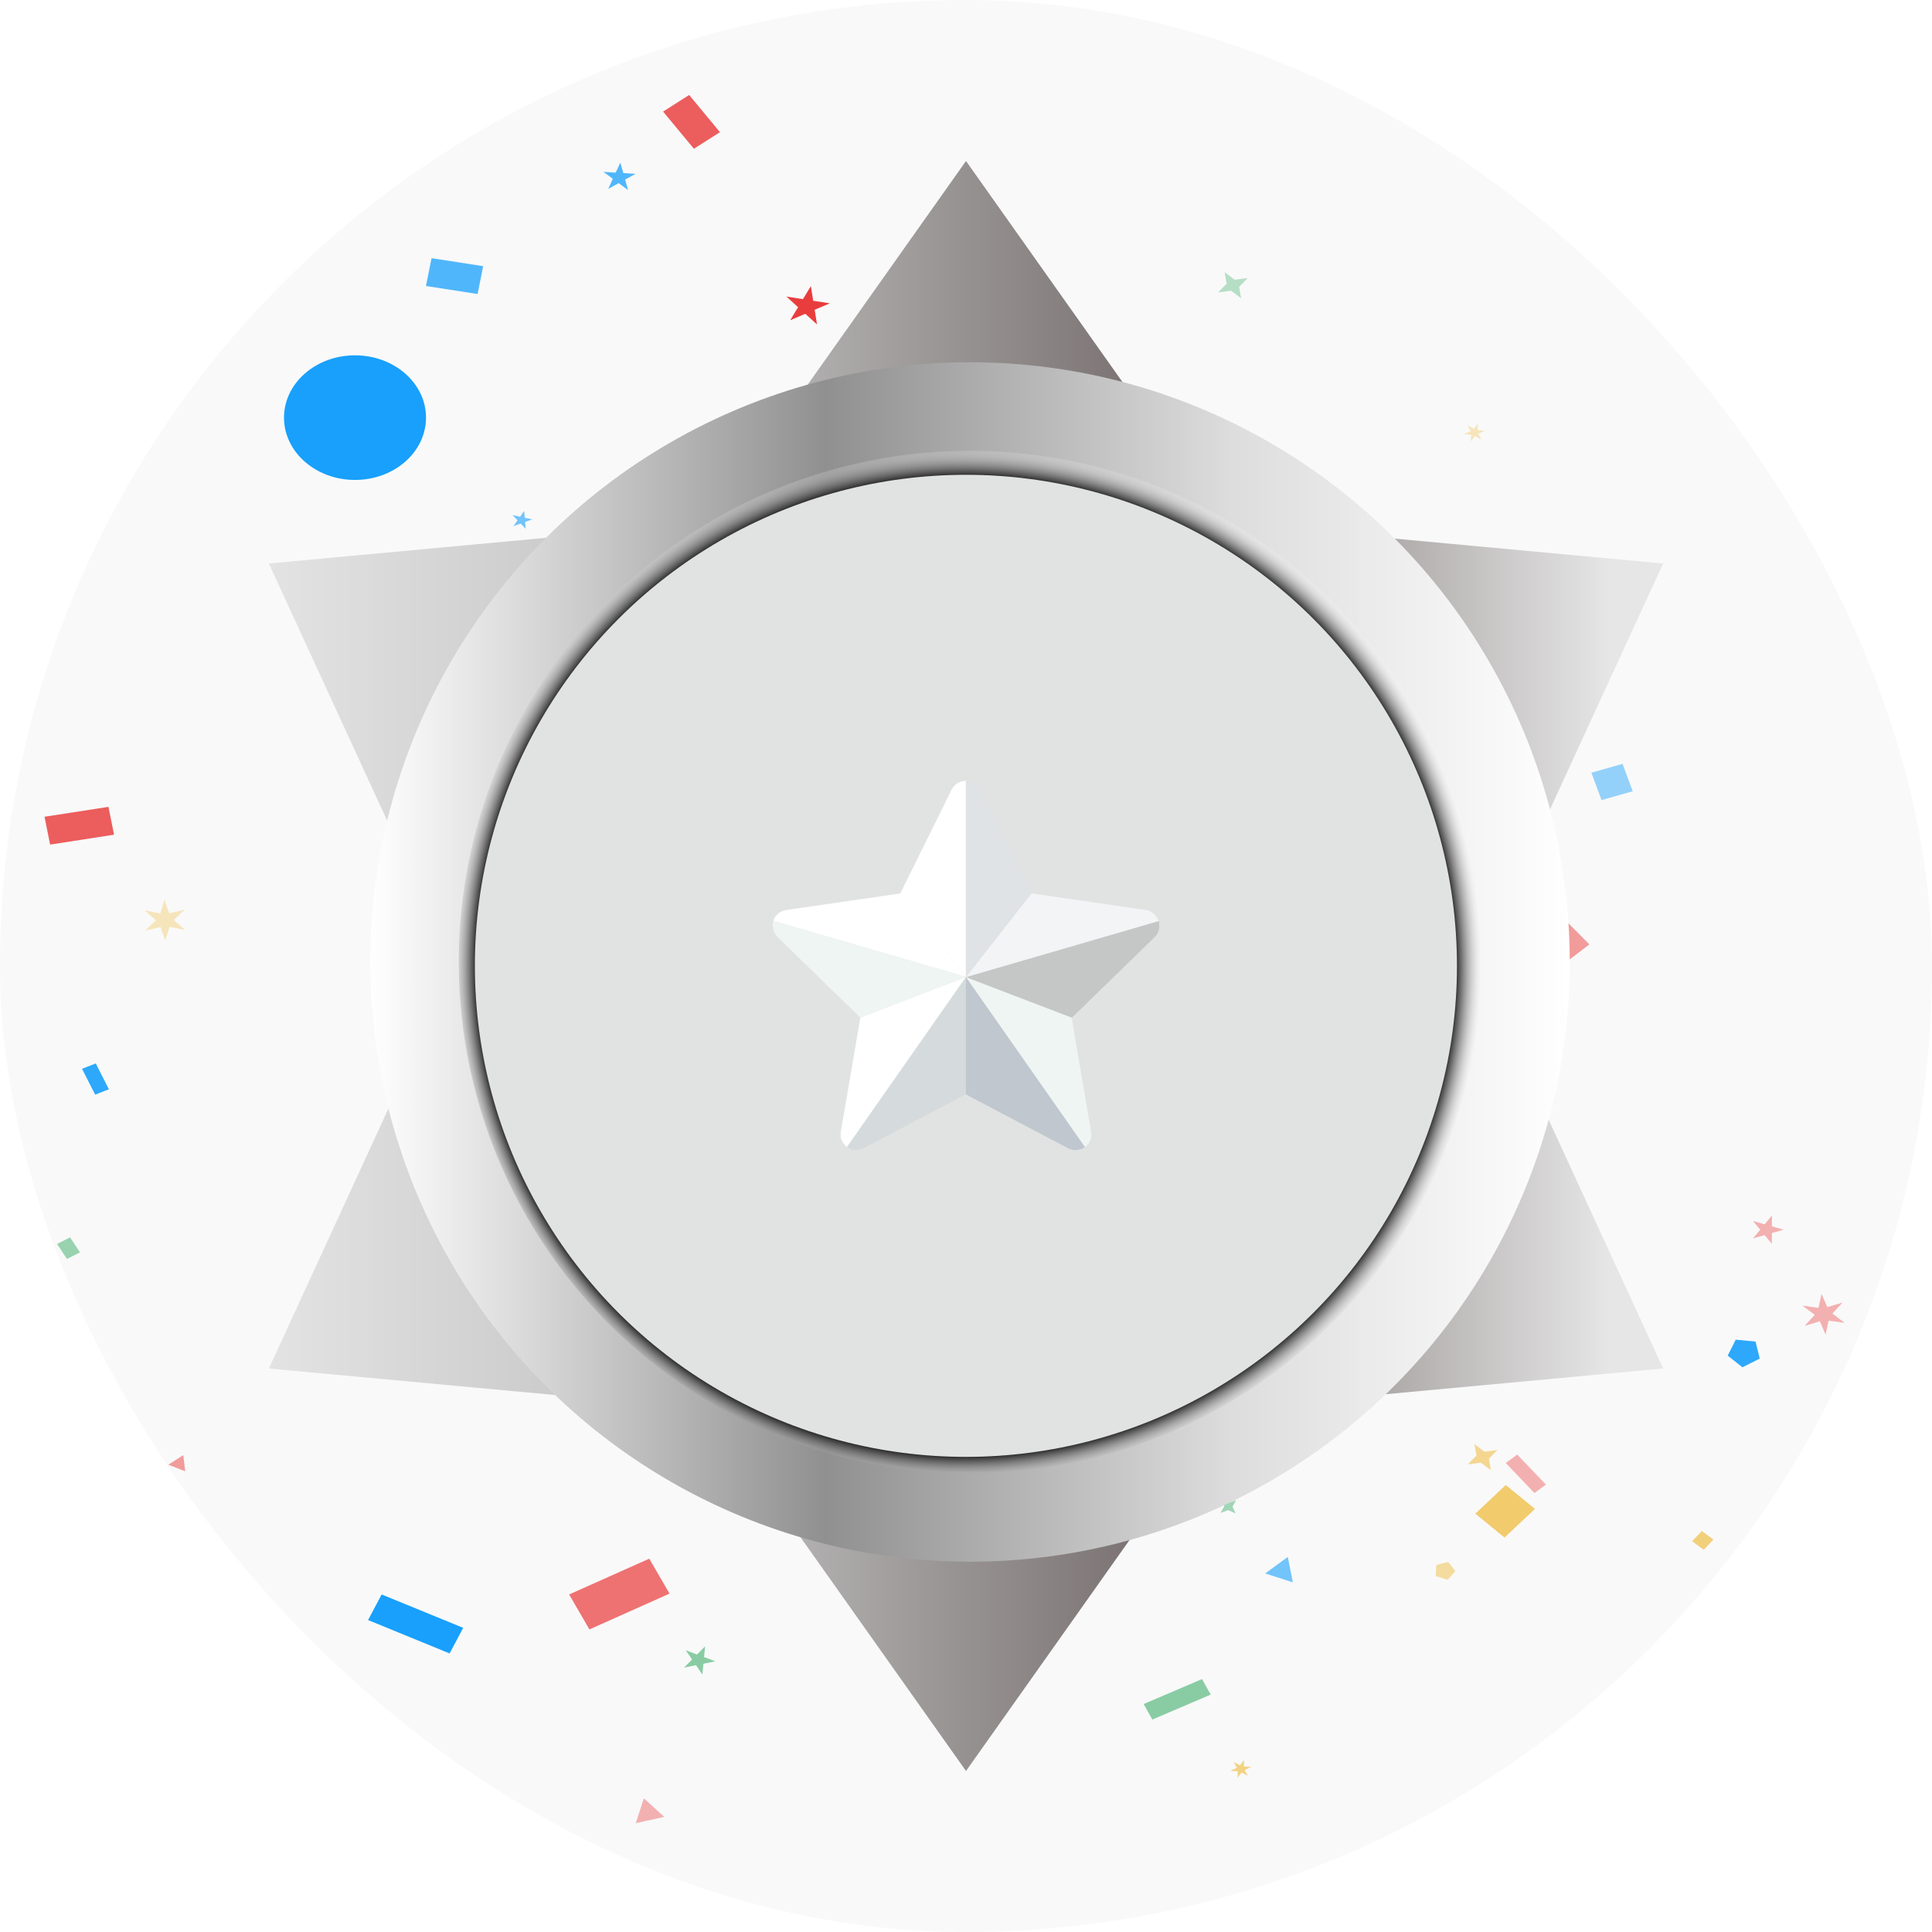 <svg xmlns="http://www.w3.org/2000/svg" width="24" height="24" fill="none" viewBox="0 0 24 24"><g clip-path="url(#clip0_1303_42946)"><rect width="24" height="24" fill="#F9F9F9" rx="12"/><rect width=".177" height=".516" fill="#E82A2A" fill-opacity=".35" transform="matrix(0.805 -0.593 0.691 0.723 18.705 18.174)"/><rect width=".799" height=".356" fill="#64BD87" fill-opacity=".6" transform="matrix(-0.966 -0.259 0.329 -0.944 13.74 5.113)"/><rect width=".853" height=".397" fill="#E82A2A" fill-opacity=".6" transform="matrix(0.311 0.95 -0.97 0.244 20.723 1.98)"/><rect width=".6" height=".384" fill="#E82A2A" fill-opacity=".75" transform="matrix(-0.638 -0.77 0.843 -0.537 8.62 1.848)"/><rect width="1.09" height=".502" fill="#E82A2A" fill-opacity=".65" transform="matrix(0.913 -0.408 0.502 0.865 7.07 19.807)"/><rect width=".341" height=".352" fill="#F2CB6D" fill-opacity=".6" transform="matrix(0.994 -0.107 0.139 0.99 17.154 14.229)"/><rect width=".488" height=".22" fill="#64BD87" transform="matrix(-0.937 0.349 -0.436 -0.9 0.553 7.695)"/><rect width=".764" height=".519" fill="#F2CB6D" fill-opacity=".6" transform="matrix(-0.785 -0.62 0.716 -0.698 2.415 24.162)"/><rect width=".299" height=".4" fill="#64BD87" fill-opacity=".85" transform="matrix(0.02 -1 1 0.015 14.207 8.65)"/><rect width=".846" height=".399" fill="#64BD87" fill-opacity=".6" transform="matrix(0.158 -0.987 0.992 0.122 0.553 21.982)"/><rect width=".789" height=".221" fill="#64BD87" fill-opacity=".75" transform="matrix(0.919 -0.393 0.486 0.874 14.207 21.168)"/><rect width=".648" height=".354" fill="#18A0FC" fill-opacity=".85" transform="matrix(0.98 -0.198 0.255 0.967 15.756 15.859)"/><rect width=".804" height=".353" fill="#E82A2A" fill-opacity=".75" transform="matrix(0.988 -0.153 0.197 0.98 0.553 10.146)"/><rect width=".183" height=".36" fill="#18A0FC" fill-opacity=".9" transform="matrix(0.932 -0.364 0.453 0.892 1.019 13.277)"/><rect width=".175" height=".377" fill="#64BD87" fill-opacity=".6" transform="matrix(0.74 0.672 -0.763 0.646 14.516 8.785)"/><rect width=".649" height=".353" fill="#18A0FC" fill-opacity=".75" transform="matrix(0.988 0.153 -0.197 0.98 5.361 3.207)"/><rect width="1.043" height=".232" fill="#64BD87" fill-opacity=".75" transform="matrix(0.716 -0.698 0.785 0.62 3.812 16.133)"/><rect width="1.094" height=".36" fill="#18A0FC" transform="matrix(0.926 0.379 -0.469 0.883 4.741 19.807)"/><rect width=".469" height=".52" fill="#F2CB6D" transform="matrix(0.774 0.633 -0.728 0.685 18.705 18.447)"/><rect width=".339" height=".491" fill="#E82A2A" fill-opacity=".35" transform="matrix(0.98 0.198 -0.255 0.967 16.221 15.725)"/><rect width=".463" height=".527" fill="#E82A2A" fill-opacity=".45" transform="matrix(-0.704 -0.71 0.795 -0.606 19.325 12.051)"/><rect width=".181" height=".223" fill="#64BD87" fill-opacity=".65" transform="matrix(0.892 -0.452 0.55 0.835 0.709 15.453)"/><rect width=".845" height=".245" fill="#18A0FC" fill-opacity=".35" transform="matrix(-0.139 0.99 -0.994 -0.107 20.413 23.209)"/><rect width=".325" height=".371" fill="#18A0FC" fill-opacity=".85" transform="matrix(-0.815 0.579 -0.678 -0.735 16.532 14.5)"/><ellipse cx="4.41" cy="5.188" fill="#18A0FC" rx=".882" ry=".774"/><path fill="#F2CB6D" fill-opacity=".9" d="M21.02 19.145L21.141 19.019L21.285 19.125L21.164 19.252L21.02 19.145Z"/><path fill="#64BD87" fill-opacity=".75" d="M2.349 1.55L2.251 1.313L2.436 1.119L2.72 1.163L2.818 1.401L2.633 1.594L2.349 1.55Z"/><path fill="#64BD87" fill-opacity=".45" d="M14.159 10.255L14.028 10.33L13.906 10.244L13.962 10.116L14.118 10.123L14.159 10.255Z"/><path fill="#F2CB6D" fill-opacity=".65" d="M1.609 24.114L1.788 23.905L2.026 24.063L1.847 24.271L1.609 24.114Z"/><path fill="#18A0FC" fill-opacity=".45" d="M20.282 9.829L19.895 9.939L19.769 9.599L20.156 9.489L20.282 9.829Z"/><path fill="#E82A2A" fill-opacity=".35" d="M8.252 22.57L7.898 22.648L7.998 22.34L8.252 22.57Z"/><path fill="#18A0FC" fill-opacity=".6" d="M16.06 19.656L15.717 19.546L15.997 19.341L16.06 19.656Z"/><path fill="#18A0FC" fill-opacity=".85" d="M16.959 11.957L17.339 11.829L17.485 12.162L17.105 12.29L16.959 11.957Z"/><path fill="#64BD87" fill-opacity=".6" d="M10.819 7.879L10.635 8.084L10.401 7.924L10.584 7.718L10.819 7.879Z"/><path fill="#E82A2A" fill-opacity=".35" d="M12.442 20.052L12.807 20.041L12.635 20.323L12.442 20.052Z"/><path fill="#18A0FC" fill-opacity=".65" d="M18.25 9.243L18.051 9.437L17.83 9.262L18.029 9.068L18.25 9.243Z"/><path fill="#64BD87" fill-opacity=".75" d="M10.565 12.091L10.601 11.929L10.785 11.96L10.749 12.122L10.565 12.091Z"/><path fill="#18A0FC" fill-opacity=".9" d="M21.808 16.665L21.86 16.877L21.645 16.985L21.462 16.84L21.562 16.642L21.808 16.665Z"/><path fill="#E82A2A" fill-opacity=".45" d="M24.186 6.225L24.025 6.016L24.151 5.789L24.439 5.771L24.6 5.98L24.473 6.208L24.186 6.225Z"/><path fill="#E82A2A" fill-opacity=".45" d="M0.835 2.203L1.169 2.529L0.68 2.62L0.835 2.203Z"/><path fill="#F2CB6D" fill-opacity=".65" d="M18.079 19.517L17.983 19.625L17.836 19.578L17.841 19.441L17.991 19.403L18.079 19.517Z"/><path fill="#F2CB6D" fill-opacity=".35" d="M9.652 12.689L9.91 12.463L10.004 12.772L9.652 12.689Z"/><path fill="#E82A2A" fill-opacity=".45" d="M2.091 18.195L2.277 18.076L2.301 18.277L2.091 18.195Z"/><path fill="#18A0FC" fill-opacity=".75" d="M13.732 8.031L13.803 7.679L14.204 7.741L14.133 8.093L13.732 8.031Z"/><path fill="#64BD87" fill-opacity=".85" d="M23.692 2.59L23.704 2.887L23.386 2.988L23.177 2.754L23.367 2.508L23.692 2.59Z"/><path fill="#E82A2A" fill-opacity=".35" d="M12.506 8.192L12.659 8.021L12.891 8.096L12.883 8.313L12.645 8.372L12.506 8.192Z"/><path fill="#18A0FC" fill-opacity=".65" d="M14.956 9.612L14.82 9.909L14.595 9.657L14.956 9.612Z"/><path fill="#F2CB6D" fill-opacity=".65" d="M4.24 23.131L4.603 23.293L4.418 23.612L4.055 23.449L4.24 23.131Z"/><path fill="#F2CB6D" d="M13.02 12.87L13.227 13.058L13.013 13.24L12.806 13.052L13.02 12.87Z"/><path fill="#64BD87" fill-opacity=".75" d="M8.264 11.441L8.396 11.431L8.472 11.526L8.416 11.632L8.284 11.642L8.208 11.547L8.264 11.441Z"/><path fill="#18A0FC" d="M10.903 9.853L10.683 9.892L10.573 10.063L10.529 9.87L10.334 9.774L10.553 9.735L10.663 9.564L10.707 9.757L10.903 9.853Z"/><path fill="#F2CB6D" fill-opacity=".6" d="M8.686 11.864L8.603 11.828L8.559 11.9L8.553 11.819L8.461 11.822L8.537 11.777L8.488 11.708L8.571 11.744L8.615 11.672L8.621 11.753L8.714 11.75L8.637 11.795L8.686 11.864Z"/><path fill="#18A0FC" fill-opacity=".65" d="M18.076 10.688L18.003 10.799L18.127 10.867L17.98 10.867L17.975 10.995L17.902 10.884L17.773 10.944L17.846 10.833L17.722 10.765L17.869 10.765L17.874 10.637L17.947 10.748L18.076 10.688Z"/><path fill="#64BD87" fill-opacity=".6" d="M15.35 18.8L15.257 18.759L15.162 18.794L15.208 18.713L15.168 18.63L15.261 18.67L15.356 18.635L15.31 18.716L15.35 18.8Z"/><path fill="#E82A2A" fill-opacity=".6" d="M16.421 8.289L16.28 8.363L16.254 8.505L16.169 8.382L16.007 8.359L16.147 8.284L16.174 8.143L16.259 8.265L16.421 8.289Z"/><path fill="#E82A2A" fill-opacity=".35" d="M22.417 16.471L22.544 16.334L22.392 16.219L22.59 16.247L22.628 16.074L22.7 16.238L22.889 16.181L22.763 16.317L22.914 16.433L22.716 16.405L22.678 16.578L22.607 16.413L22.417 16.471Z"/><path fill="#18A0FC" fill-opacity=".85" d="M14.719 24.063L14.885 23.93L14.878 23.734L15.029 23.879L15.253 23.873L15.087 24.006L15.094 24.202L14.943 24.057L14.719 24.063Z"/><path fill="#18A0FC" fill-opacity=".65" d="M16.717 7.329L16.656 7.263L16.566 7.293L16.619 7.222L16.558 7.156L16.651 7.178L16.704 7.107L16.709 7.192L16.802 7.214L16.712 7.244L16.717 7.329Z"/><path fill="#F2CB6D" fill-opacity=".45" d="M18.27 5.482L18.277 5.401L18.185 5.392L18.268 5.357L18.23 5.283L18.307 5.328L18.361 5.262L18.354 5.343L18.447 5.352L18.363 5.387L18.401 5.461L18.324 5.416L18.27 5.482Z"/><path fill="#F2CB6D" fill-opacity=".65" d="M7.446 15.076L7.622 14.954L7.631 14.758L7.77 14.912L7.994 14.92L7.818 15.042L7.809 15.238L7.67 15.084L7.446 15.076Z"/><path fill="#18A0FC" fill-opacity=".75" d="M11.214 17.04L11.353 16.963L11.377 16.821L11.464 16.942L11.626 16.963L11.488 17.04L11.464 17.182L11.377 17.061L11.214 17.04Z"/><path fill="#E82A2A" fill-opacity=".35" d="M21.776 15.167L21.921 15.209L22.011 15.1L22.011 15.234L22.157 15.276L22.011 15.317L22.011 15.451L21.921 15.343L21.776 15.384L21.866 15.276L21.776 15.167Z"/><path fill="#E82A2A" fill-opacity=".9" d="M9.816 3.978L9.914 3.816L9.769 3.684L9.975 3.716L10.073 3.554L10.102 3.736L10.309 3.768L10.12 3.848L10.149 4.03L10.004 3.898L9.816 3.978Z"/><path fill="#E82A2A" fill-opacity=".6" d="M14.927 17.335L14.898 17.203L14.746 17.187L14.88 17.122L14.851 16.99L14.963 17.082L15.097 17.017L15.032 17.138L15.144 17.23L14.992 17.213L14.927 17.335Z"/><path fill="#18A0FC" fill-opacity=".6" d="M6.613 6.452L6.523 6.484L6.53 6.569L6.468 6.504L6.378 6.535L6.429 6.464L6.367 6.399L6.461 6.419L6.512 6.347L6.519 6.432L6.613 6.452Z"/><path fill="#F2CB6D" fill-opacity=".85" d="M15.503 22.061L15.424 22.017L15.373 22.085L15.376 22.004L15.284 21.998L15.365 21.96L15.325 21.887L15.403 21.93L15.455 21.863L15.451 21.944L15.544 21.95L15.462 21.988L15.503 22.061Z"/><path fill="#F2CB6D" fill-opacity=".45" d="M1.801 11.561L1.938 11.432L1.796 11.308L1.992 11.348L2.043 11.178L2.102 11.346L2.295 11.3L2.158 11.429L2.3 11.553L2.105 11.513L2.053 11.683L1.995 11.515L1.801 11.561Z"/><path fill="#64BD87" fill-opacity=".45" d="M15.417 3.705L15.293 3.611L15.131 3.633L15.238 3.524L15.213 3.382L15.338 3.475L15.499 3.454L15.393 3.563L15.417 3.705Z"/><path fill="#18A0FC" fill-opacity=".45" d="M13.356 5.078L13.502 5.094L13.524 4.967L13.581 5.085L13.718 5.039L13.63 5.142L13.744 5.222L13.598 5.207L13.576 5.334L13.519 5.215L13.382 5.261L13.47 5.159L13.356 5.078Z"/><path fill="#18A0FC" fill-opacity=".75" d="M7.895 2.16L7.765 2.231L7.802 2.361L7.685 2.275L7.556 2.346L7.613 2.221L7.496 2.135L7.648 2.145L7.706 2.02L7.743 2.15L7.895 2.16Z"/><path fill="#E82A2A" fill-opacity=".75" d="M1.65 19.013L1.744 18.994L1.752 18.909L1.802 18.982L1.896 18.963L1.833 19.027L1.883 19.099L1.794 19.066L1.73 19.13L1.739 19.046L1.65 19.013Z"/><path fill="#18A0FC" fill-opacity=".9" d="M9.217 9.213L9.268 9.391L9.477 9.404L9.299 9.501L9.35 9.679L9.189 9.561L9.012 9.659L9.09 9.488L8.93 9.37L9.139 9.383L9.217 9.213Z"/><path fill="#E82A2A" fill-opacity=".75" d="M9.186 8.941L9.113 8.812L8.954 8.777L9.101 8.713L9.142 8.574L9.214 8.703L9.373 8.738L9.226 8.802L9.186 8.941Z"/><path fill="#F2CB6D" fill-opacity=".75" d="M18.52 18.263L18.396 18.17L18.234 18.191L18.341 18.082L18.316 17.94L18.441 18.034L18.602 18.012L18.496 18.121L18.52 18.263Z"/><path fill="#64BD87" fill-opacity=".75" d="M8.725 20.801L8.646 20.686L8.497 20.716L8.597 20.615L8.518 20.5L8.659 20.553L8.759 20.451L8.746 20.585L8.887 20.637L8.738 20.668L8.725 20.801Z"/><g filter="url(#filter0_d_1303_42946)"><path fill="url(#paint0_linear_1303_42946)" d="M12 2L15.18 6.492L20.66 7L18.36 12L20.66 17L15.18 17.508L12 22L8.82 17.508L3.34 17L5.64 12L3.34 7L8.82 6.492L12 2Z"/><circle cx="12.05" cy="11.95" r="7.45" fill="url(#paint1_linear_1303_42946)"/><circle cx="12.049" cy="11.95" r="6.35" fill="url(#paint2_radial_1303_42946)"/><circle cx="11.999" cy="11.998" r="6.1" fill="#E1E3E2"/><g filter="url(#filter1_d_1303_42946)"><path fill="#fff" d="M11.999 9.699V12.136L11.185 11.096L11.822 9.808C11.86 9.738 11.931 9.699 11.999 9.699Z"/><path fill="#F2F4F5" d="M14.393 11.442L12.001 12.137L12.814 11.098L14.234 11.304C14.314 11.318 14.37 11.374 14.393 11.442Z"/><path fill="#EFF5F3" d="M13.477 14.249L11.998 12.137L13.312 12.64L13.553 14.055C13.571 14.137 13.536 14.208 13.477 14.249Z"/><path fill="#D5DBDD" d="M11.998 12.137V13.595L10.729 14.264C10.655 14.302 10.579 14.29 10.52 14.249L11.998 12.137Z"/><path fill="#DFE3E6" d="M12.811 11.096L11.998 12.136V9.699C12.051 9.699 12.104 9.72 12.142 9.761C12.148 9.767 12.154 9.776 12.16 9.785C12.166 9.794 12.172 9.802 12.175 9.811L12.811 11.096Z"/><path fill="#C4C7C6" d="M14.388 11.573C14.382 11.585 14.376 11.597 14.37 11.608C14.361 11.62 14.353 11.629 14.344 11.641L13.316 12.642L12.002 12.139L14.394 11.443C14.394 11.446 14.397 11.449 14.397 11.452C14.397 11.455 14.4 11.458 14.4 11.464C14.4 11.467 14.4 11.467 14.4 11.467C14.4 11.47 14.4 11.473 14.4 11.476C14.4 11.482 14.4 11.485 14.4 11.491C14.403 11.517 14.4 11.546 14.388 11.573Z"/><path fill="#C0C7CE" d="M13.477 14.249C13.462 14.261 13.445 14.27 13.424 14.275C13.421 14.275 13.421 14.275 13.418 14.278C13.371 14.293 13.318 14.29 13.268 14.264L11.998 13.595V12.137L13.477 14.249Z"/><path fill="#fff" d="M11.998 12.137L10.52 14.249C10.517 14.246 10.514 14.243 10.511 14.24C10.508 14.237 10.505 14.234 10.502 14.231C10.499 14.228 10.496 14.225 10.49 14.219C10.487 14.216 10.484 14.213 10.481 14.21C10.478 14.207 10.479 14.207 10.479 14.204C10.476 14.202 10.473 14.198 10.473 14.195C10.467 14.187 10.461 14.178 10.458 14.169C10.455 14.166 10.455 14.16 10.452 14.154C10.449 14.149 10.449 14.145 10.446 14.14C10.443 14.134 10.443 14.125 10.443 14.119C10.443 14.116 10.443 14.11 10.443 14.107C10.443 14.102 10.443 14.096 10.443 14.09C10.443 14.078 10.443 14.066 10.446 14.054L10.688 12.64L11.998 12.137Z"/><path fill="#fff" d="M11.999 12.135L9.606 11.439C9.606 11.437 9.609 11.434 9.609 11.43C9.612 11.425 9.612 11.419 9.615 11.416C9.621 11.404 9.627 11.395 9.633 11.386C9.636 11.38 9.639 11.377 9.645 11.372C9.648 11.369 9.651 11.363 9.656 11.36C9.659 11.357 9.665 11.351 9.668 11.348C9.671 11.345 9.677 11.342 9.68 11.339C9.686 11.336 9.692 11.33 9.698 11.327C9.701 11.325 9.706 11.322 9.712 11.322C9.721 11.319 9.727 11.316 9.736 11.312C9.739 11.312 9.742 11.31 9.748 11.31C9.754 11.307 9.762 11.307 9.771 11.304L11.191 11.098L11.999 12.135Z"/><path fill="#EFF5F3" d="M11.998 12.136L10.688 12.642L9.66 11.641C9.648 11.632 9.642 11.62 9.633 11.608C9.627 11.597 9.619 11.585 9.615 11.573C9.613 11.567 9.61 11.561 9.61 11.555C9.604 11.537 9.601 11.517 9.601 11.499C9.601 11.493 9.601 11.488 9.601 11.482C9.601 11.473 9.601 11.467 9.604 11.458C9.604 11.455 9.606 11.452 9.606 11.446C9.606 11.443 9.609 11.44 9.609 11.438L11.998 12.136Z"/></g></g></g><defs><filter id="filter0_d_1303_42946" width="21.32" height="24" x="1.34" y="0" color-interpolation-filters="sRGB" filterUnits="userSpaceOnUse"><feFlood flood-opacity="0" result="BackgroundImageFix"/><feColorMatrix in="SourceAlpha" result="hardAlpha" type="matrix" values="0 0 0 0 0 0 0 0 0 0 0 0 0 0 0 0 0 0 127 0"/><feOffset/><feGaussianBlur stdDeviation="1"/><feComposite in2="hardAlpha" operator="out"/><feColorMatrix type="matrix" values="0 0 0 0 0 0 0 0 0 0 0 0 0 0 0 0 0 0 0.14 0"/><feBlend in2="BackgroundImageFix" mode="normal" result="effect1_dropShadow_1303_42946"/><feBlend in="SourceGraphic" in2="effect1_dropShadow_1303_42946" mode="normal" result="shape"/></filter><filter id="filter1_d_1303_42946" width="6.8" height="6.588" x="8.601" y="8.699" color-interpolation-filters="sRGB" filterUnits="userSpaceOnUse"><feFlood flood-opacity="0" result="BackgroundImageFix"/><feColorMatrix in="SourceAlpha" result="hardAlpha" type="matrix" values="0 0 0 0 0 0 0 0 0 0 0 0 0 0 0 0 0 0 127 0"/><feOffset/><feGaussianBlur stdDeviation=".5"/><feComposite in2="hardAlpha" operator="out"/><feColorMatrix type="matrix" values="0 0 0 0 0 0 0 0 0 0 0 0 0 0 0 0 0 0 0.1 0"/><feBlend in2="BackgroundImageFix" mode="normal" result="effect1_dropShadow_1303_42946"/><feBlend in="SourceGraphic" in2="effect1_dropShadow_1303_42946" mode="normal" result="shape"/></filter><linearGradient id="paint0_linear_1303_42946" x1="3.1" x2="20" y1="12" y2="12" gradientUnits="userSpaceOnUse"><stop offset=".005" stop-color="#E4E4E4"/><stop offset=".339" stop-color="#BFBFBF"/><stop offset=".672" stop-color="#776E6E"/><stop offset="1" stop-color="#E6E6E6"/></linearGradient><linearGradient id="paint1_linear_1303_42946" x1="4.6" x2="19.5" y1="12" y2="12" gradientUnits="userSpaceOnUse"><stop stop-color="#fff"/><stop offset=".38" stop-color="#909090"/><stop offset=".72" stop-color="#DDD"/><stop offset="1" stop-color="#fff"/></linearGradient><radialGradient id="paint2_radial_1303_42946" cx="0" cy="0" r="1" gradientTransform="translate(11.999 12) rotate(-0.066) scale(6.4)" gradientUnits="userSpaceOnUse"><stop offset=".943"/><stop offset="1" stop-color="#fff" stop-opacity=".13"/></radialGradient><clipPath id="clip0_1303_42946"><rect width="24" height="24" fill="#fff" rx="12"/></clipPath></defs></svg>